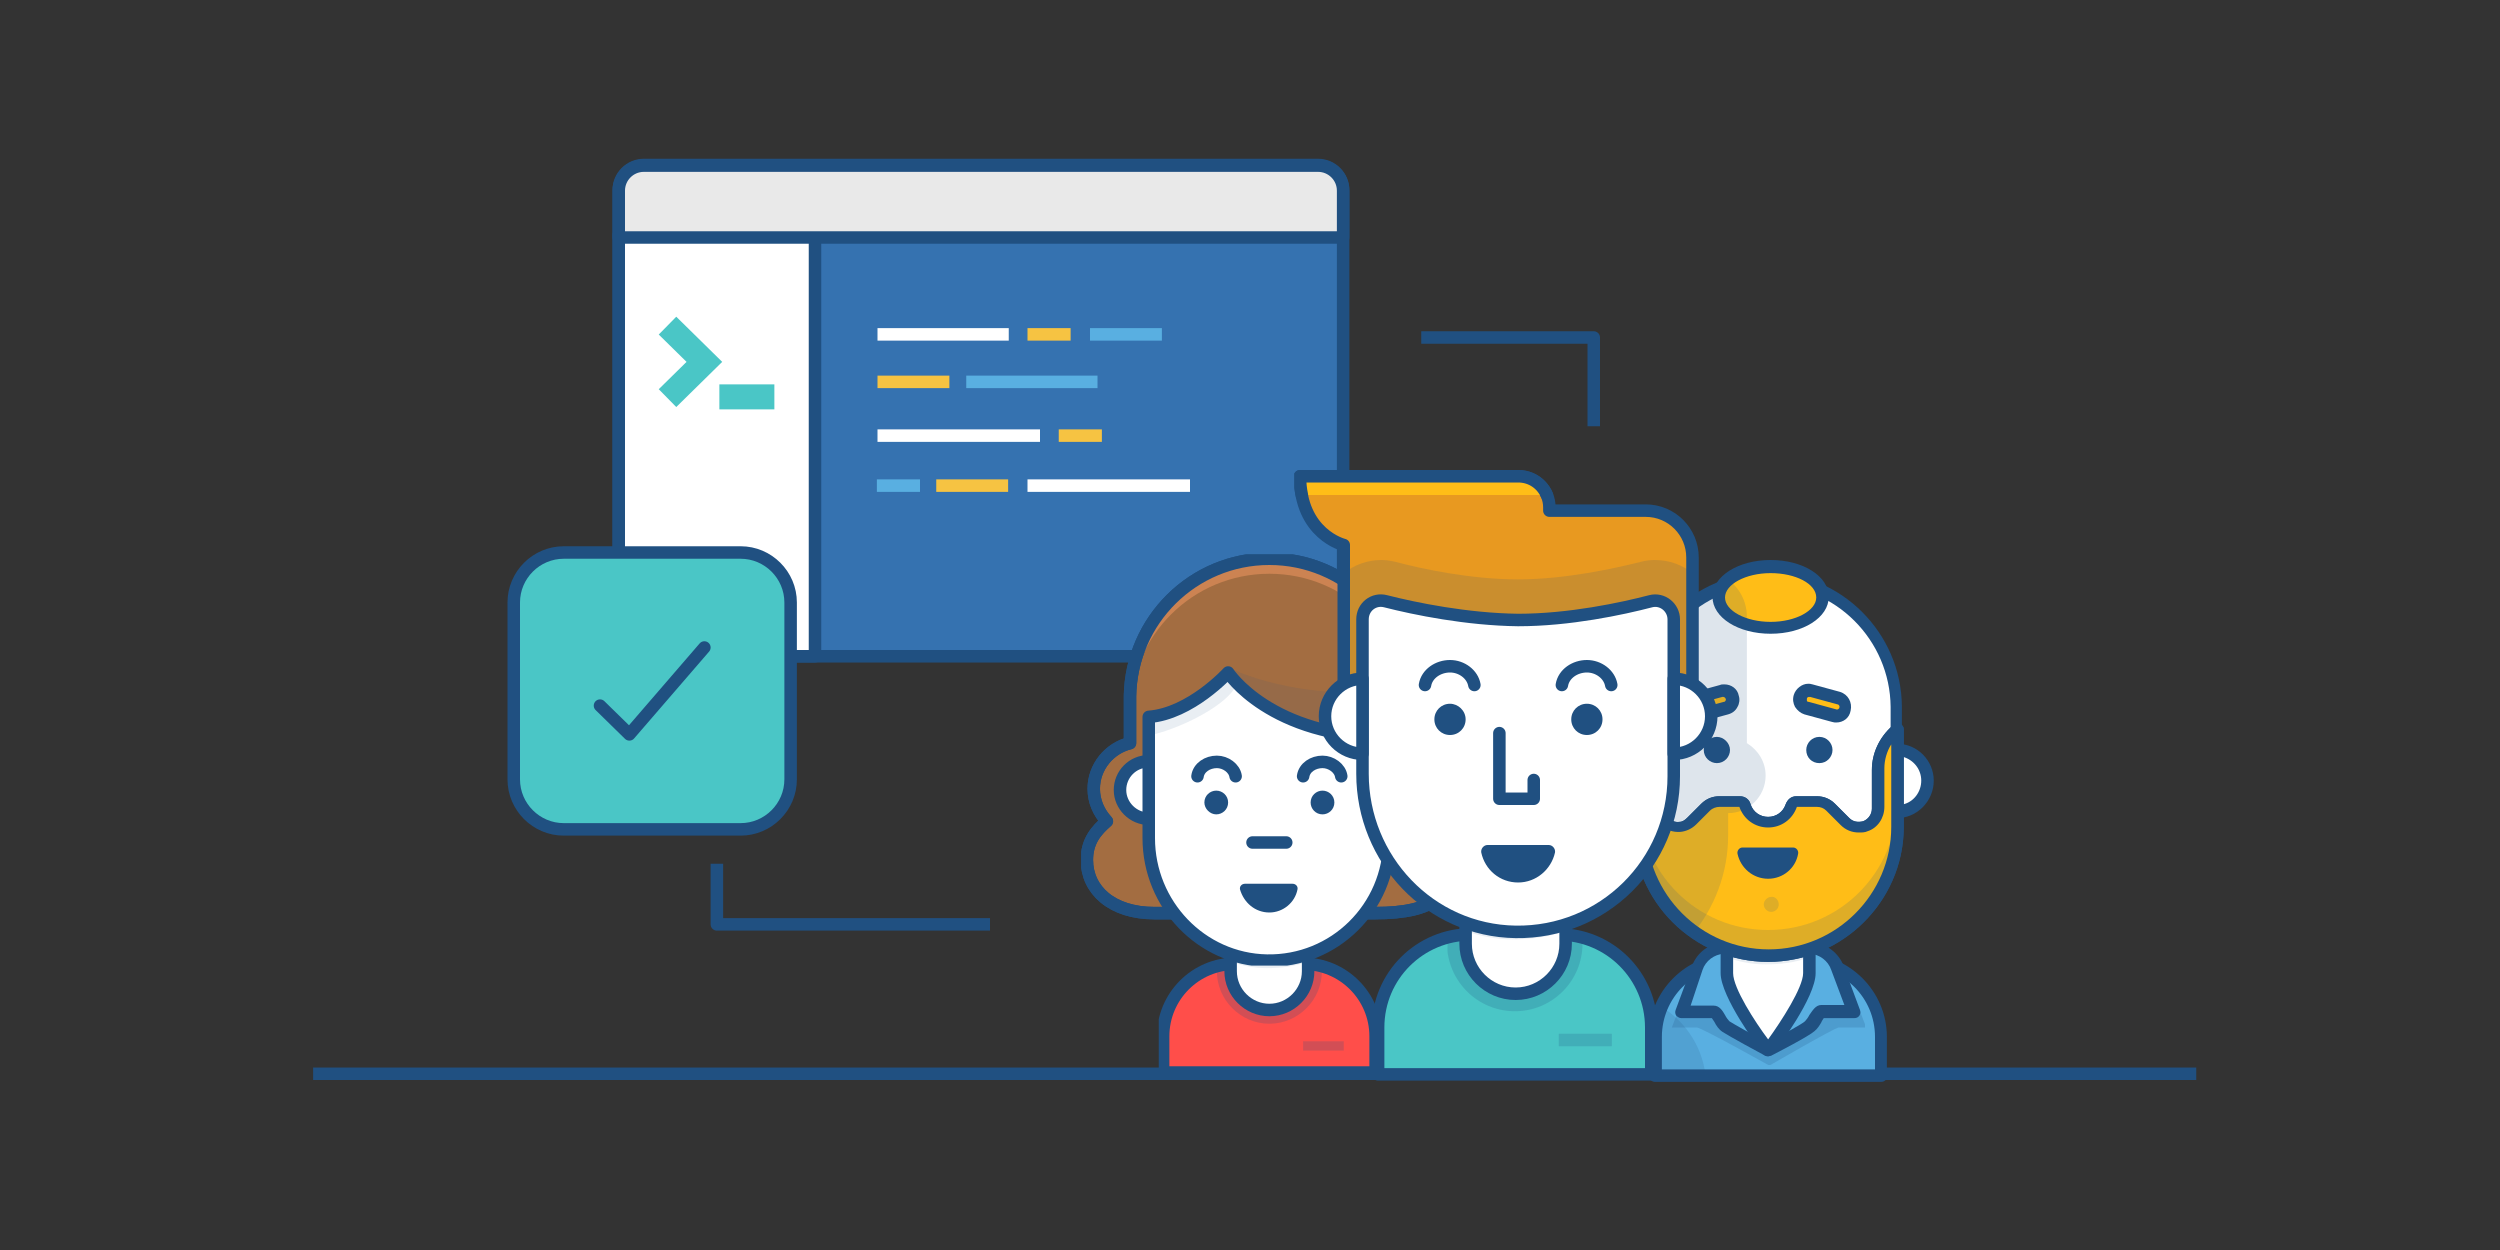<?xml version="1.0" encoding="utf-8"?>
<!-- Generator: Adobe Illustrator 16.0.4, SVG Export Plug-In . SVG Version: 6.00 Build 0)  -->
<!DOCTYPE svg PUBLIC "-//W3C//DTD SVG 1.1//EN" "http://www.w3.org/Graphics/SVG/1.1/DTD/svg11.dtd">
<svg version="1.1" id="Layer_1" xmlns="http://www.w3.org/2000/svg" xmlns:xlink="http://www.w3.org/1999/xlink" x="0px" y="0px"
	 width="400px" height="200px" viewBox="0 0 400 200" enable-background="new 0 0 400 200" xml:space="preserve">
<rect x="0" y="0" width="400" height="200" fill="#333333" stroke="none"/>
<g>
	<defs>
		<rect id="SVGID_1_" x="6" width="400" height="200"/>
	</defs>
	<clipPath id="SVGID_2_">
		<use xlink:href="#SVGID_1_"  overflow="visible"/>
	</clipPath>
	<g clip-path="url(#SVGID_2_)">
		<defs>
			<rect id="SVGID_3_" x="6" width="400" height="200"/>
		</defs>
		<clipPath id="SVGID_4_">
			<use xlink:href="#SVGID_3_"  overflow="visible"/>
		</clipPath>
		<path clip-path="url(#SVGID_4_)" fill="#3572B0" d="M210.8,105H103c-2.2,0-4-1.8-4-4V30.4c0-2.2,1.8-4,4-4h107.9c2.2,0,4,1.8,4,4
			V101C214.8,103.2,213,105,210.8,105"/>
		
			<path clip-path="url(#SVGID_4_)" fill="none" stroke="#205081" stroke-width="2" stroke-linecap="round" stroke-linejoin="round" stroke-miterlimit="10" d="
			M210.8,105H103c-2.2,0-4-1.8-4-4V30.4c0-2.2,1.8-4,4-4h107.9c2.2,0,4,1.8,4,4V101C214.8,103.2,213,105,210.8,105z"/>
		<path clip-path="url(#SVGID_4_)" fill="#FFFFFF" d="M130.4,37.6V105h-25.7c-3.2,0-5.7-2-5.7-4.5V37.6H130.4z"/>
		
			<path clip-path="url(#SVGID_4_)" fill="none" stroke="#205081" stroke-width="2" stroke-linejoin="round" stroke-miterlimit="10" d="
			M130.4,37.6V105h-25.7c-3.2,0-5.7-2-5.7-4.5V37.6H130.4z"/>
		
			<polyline clip-path="url(#SVGID_4_)" fill="none" stroke="#205081" stroke-width="2" stroke-linejoin="round" stroke-miterlimit="10" points="
			114.7,138.2 114.7,147.9 158.4,147.9 		"/>
		
			<polyline clip-path="url(#SVGID_4_)" fill="none" stroke="#205081" stroke-width="2" stroke-linejoin="round" stroke-miterlimit="10" points="
			227.4,54 255,54 255,68.2 		"/>
		
			<line clip-path="url(#SVGID_4_)" fill="none" stroke="#205081" stroke-width="2" stroke-linejoin="round" stroke-miterlimit="10" x1="50.1" y1="171.8" x2="351.4" y2="171.8"/>
		<path clip-path="url(#SVGID_4_)" fill="#E9E9E9" d="M214.8,38H99v-7.5c0-2.2,1.8-4,4-4h107.9c2.2,0,4,1.8,4,4V38z"/>
		
			<path clip-path="url(#SVGID_4_)" fill="none" stroke="#205081" stroke-width="2" stroke-linejoin="round" stroke-miterlimit="10" d="
			M214.8,38H99v-7.5c0-2.2,1.8-4,4-4h107.9c2.2,0,4,1.8,4,4V38z"/>
		
			<line clip-path="url(#SVGID_4_)" fill="none" stroke="#FFFFFF" stroke-width="2" stroke-miterlimit="10" x1="140.4" y1="53.5" x2="161.4" y2="53.5"/>
		
			<line clip-path="url(#SVGID_4_)" fill="none" stroke="#FFFFFF" stroke-width="2" stroke-miterlimit="10" x1="140.4" y1="69.7" x2="166.4" y2="69.7"/>
		
			<line clip-path="url(#SVGID_4_)" fill="none" stroke="#FFFFFF" stroke-width="2" stroke-miterlimit="10" x1="164.4" y1="77.7" x2="190.4" y2="77.7"/>
		
			<line clip-path="url(#SVGID_4_)" fill="none" stroke="#59AFE1" stroke-width="2" stroke-miterlimit="10" x1="154.6" y1="61.1" x2="175.6" y2="61.1"/>
		
			<line clip-path="url(#SVGID_4_)" fill="none" stroke="#59AFE1" stroke-width="2" stroke-miterlimit="10" x1="174.4" y1="53.5" x2="185.9" y2="53.5"/>
		
			<line clip-path="url(#SVGID_4_)" fill="none" stroke="#F6C342" stroke-width="2" stroke-miterlimit="10" x1="140.4" y1="61.1" x2="151.9" y2="61.1"/>
		
			<line clip-path="url(#SVGID_4_)" fill="none" stroke="#F6C342" stroke-width="2" stroke-miterlimit="10" x1="149.8" y1="77.7" x2="161.3" y2="77.7"/>
		
			<line clip-path="url(#SVGID_4_)" fill="none" stroke="#F6C342" stroke-width="2" stroke-miterlimit="10" x1="164.4" y1="53.5" x2="171.3" y2="53.5"/>
		
			<line clip-path="url(#SVGID_4_)" fill="none" stroke="#F6C342" stroke-width="2" stroke-miterlimit="10" x1="169.4" y1="69.7" x2="176.3" y2="69.7"/>
		
			<line clip-path="url(#SVGID_4_)" fill="none" stroke="#59AFE1" stroke-width="2" stroke-miterlimit="10" x1="140.3" y1="77.7" x2="147.2" y2="77.7"/>
		<polyline clip-path="url(#SVGID_4_)" fill="none" stroke="#4AC6C6" stroke-width="4" stroke-miterlimit="10" points="106.8,52.1 
			112.7,57.9 106.8,63.7 		"/>
		
			<line clip-path="url(#SVGID_4_)" fill="none" stroke="#4AC6C6" stroke-width="4" stroke-miterlimit="10" x1="115.1" y1="63.5" x2="123.9" y2="63.5"/>
		<path clip-path="url(#SVGID_4_)" fill="#59AFE1" d="M301,172.1h-36.2v-6.2c0-6.8,5.5-12.3,12.3-12.3h11.5
			c6.8,0,12.3,5.5,12.3,12.3V172.1z"/>
		<path clip-path="url(#SVGID_4_)" fill="#205081" d="M301,173.1h-36.2c-0.5,0-1-0.4-1-1v-6.2c0-7.3,6-13.3,13.3-13.3h11.5
			c7.3,0,13.3,6,13.3,13.3v6.2C302,172.6,301.6,173.1,301,173.1 M265.8,171.1H300v-5.2c0-6.3-5.1-11.3-11.3-11.3h-11.5
			c-6.3,0-11.3,5.1-11.3,11.3V171.1z"/>
		<g opacity="0.2" clip-path="url(#SVGID_4_)">
			<g>
				<defs>
					<rect id="SVGID_5_" x="267.4" y="153.7" width="31" height="16.7"/>
				</defs>
				<clipPath id="SVGID_6_">
					<use xlink:href="#SVGID_5_"  overflow="visible"/>
				</clipPath>
				<path clip-path="url(#SVGID_6_)" fill="#205081" d="M295.9,157.4c-0.7-1.8-2.4-3.1-4.3-3.2l-8.6-0.5l-8.6,0.5
					c-1.9,0.1-3.6,1.4-4.3,3.2l-2.6,7h4c0.7,0,11.6,6.1,11.6,6.1s10.5-6.1,11.1-6.1h4.4L295.9,157.4z"/>
			</g>
		</g>
		<path clip-path="url(#SVGID_4_)" fill="#59AFE1" d="M294.2,154.9c-0.7-1.8-2.4-3.1-4.3-3.2l-6.9-0.5l-6.9,0.5
			c-1.9,0.1-3.6,1.4-4.3,3.2l-2.6,7h5.1c0.7,0,1.1,1.7,2,2.4c0.9,0.6,6.7,3.7,6.7,3.7s5.9-3,6.7-3.7c0.8-0.7,1.3-2.4,2-2.4h5.1
			L294.2,154.9z"/>
		<path clip-path="url(#SVGID_4_)" fill="#205081" d="M282.9,169c-0.2,0-0.3,0-0.5-0.1c-0.6-0.3-5.9-3.2-6.8-3.8
			c-0.6-0.4-1-1-1.3-1.6c-0.1-0.2-0.3-0.4-0.4-0.6h-4.9c-0.3,0-0.6-0.2-0.8-0.4c-0.2-0.3-0.2-0.6-0.1-0.9l2.6-7
			c0.8-2.2,2.8-3.7,5.2-3.9l6.9-0.5c0,0,0.1,0,0.1,0l6.9,0.5c2.3,0.2,4.4,1.7,5.2,3.9l2.6,7c0.1,0.3,0.1,0.6-0.1,0.9
			c-0.2,0.3-0.5,0.4-0.8,0.4h-4.9c-0.1,0.2-0.3,0.4-0.4,0.7c-0.3,0.5-0.6,1-1.1,1.4c-0.9,0.8-5.9,3.4-6.9,3.9
			C283.2,168.9,283.1,169,282.9,169 M270.5,160.9h3.7c0.9,0,1.4,0.8,1.8,1.5c0.2,0.4,0.5,0.8,0.7,1c0.6,0.4,3.8,2.2,6.1,3.4
			c2.7-1.4,5.6-3,6-3.4c0.2-0.2,0.5-0.6,0.7-1c0.5-0.7,1-1.6,1.9-1.6h3.7l-2.1-5.6c-0.5-1.5-1.9-2.5-3.4-2.6l-6.9-0.5l-6.9,0.5
			c-1.5,0.1-2.9,1.1-3.4,2.6L270.5,160.9z"/>
		<path clip-path="url(#SVGID_4_)" fill="#FFFFFF" d="M276.3,145.8v9.9c0,3.6,6.6,12.3,6.6,12.3s6.6-8.7,6.6-12.3v-9.9H276.3z"/>
		<path clip-path="url(#SVGID_4_)" fill="#205081" d="M282.9,169L282.9,169c-0.3,0-0.6-0.1-0.8-0.4c-0.7-0.9-6.8-9.1-6.8-12.9v-9.9
			c0-0.5,0.4-1,1-1h13.2c0.5,0,1,0.4,1,1v9.9c0,3.9-6.1,12-6.8,12.9C283.5,168.8,283.2,169,282.9,169 M277.3,146.8v8.9
			c0,2.4,3.5,7.8,5.6,10.6c2.1-2.9,5.6-8.3,5.6-10.6v-8.9H277.3z"/>
		<g opacity="0.1" clip-path="url(#SVGID_4_)">
			<g>
				<defs>
					<rect id="SVGID_7_" x="276.3" y="145.8" width="13.2" height="8.5"/>
				</defs>
				<clipPath id="SVGID_8_">
					<use xlink:href="#SVGID_7_"  overflow="visible"/>
				</clipPath>
				<g clip-path="url(#SVGID_8_)">
					<defs>
						<rect id="SVGID_9_" x="276.3" y="145.8" width="13.2" height="8.5"/>
					</defs>
					<clipPath id="SVGID_10_">
						<use xlink:href="#SVGID_9_"  overflow="visible"/>
					</clipPath>
					<path clip-path="url(#SVGID_10_)" fill="#205081" d="M276.3,153.2c2,0.7,4,1.1,6.2,1.1c2.4,0,4.8-0.3,6.9-1.1v-7.5h-13.2V153.2
						z"/>
				</g>
			</g>
		</g>
		<path clip-path="url(#SVGID_4_)" fill="#FFFFFF" d="M303.5,113.1c-0.1-11.3-9.2-20.4-20.6-20.4s-20.5,9.1-20.6,20.4h0v16
			c0,11.3,8.9,20.7,20.2,20.9c11.5,0.2,20.9-9.1,20.9-20.6L303.5,113.1L303.5,113.1z"/>
		<path clip-path="url(#SVGID_4_)" fill="#205081" d="M282.9,151L282.9,151c-0.1,0-0.2,0-0.4,0c-11.7-0.2-21.2-10-21.2-21.9v-16
			c0,0,0-0.1,0-0.1c0.1-11.8,9.8-21.4,21.5-21.4s21.4,9.6,21.5,21.4c0,0,0,0.1,0,0.1v16.3c0,5.8-2.2,11.2-6.3,15.2
			C294.1,148.8,288.7,151,282.9,151 M263.4,113.2v15.9c0,10.8,8.6,19.7,19.2,19.9c5.4,0.1,10.4-2,14.2-5.7c3.7-3.7,5.7-8.6,5.7-13.8
			v-16.3c0,0,0,0,0-0.1c-0.1-10.7-8.8-19.5-19.6-19.5C272.2,93.7,263.4,102.4,263.4,113.2C263.4,113.2,263.4,113.2,263.4,113.2"/>
		<path clip-path="url(#SVGID_4_)" fill="#FFE1A4" d="M262.4,120c-2.7,0-4.9,2.2-4.9,4.9s2.2,4.9,4.9,4.9V120z"/>
		<path clip-path="url(#SVGID_4_)" fill="#205081" d="M262.4,130.9c-3.3,0-5.9-2.7-5.9-5.9c0-3.3,2.7-5.9,5.9-5.9c0.5,0,1,0.4,1,1
			v9.9C263.4,130.4,262.9,130.9,262.4,130.9 M261.4,121.1c-1.7,0.4-2.9,2-2.9,3.8s1.3,3.4,2.9,3.8V121.1z"/>
		<path clip-path="url(#SVGID_4_)" fill="#FFFFFF" d="M303.5,120c2.7,0,4.9,2.2,4.9,4.9s-2.2,4.9-4.9,4.9V120z"/>
		<path clip-path="url(#SVGID_4_)" fill="#205081" d="M303.5,130.9c-0.5,0-1-0.4-1-1V120c0-0.6,0.4-1,1-1c3.3,0,5.9,2.7,5.9,5.9
			C309.4,128.2,306.7,130.9,303.5,130.9 M304.5,121.1v7.6c1.7-0.4,2.9-2,2.9-3.8S306.2,121.6,304.5,121.1"/>
		<path clip-path="url(#SVGID_4_)" fill="#205081" d="M276.8,120c0,1.1-0.9,2.1-2.1,2.1c-1.1,0-2.1-0.9-2.1-2.1
			c0-1.1,0.9-2.1,2.1-2.1C275.8,117.9,276.8,118.9,276.8,120"/>
		<path clip-path="url(#SVGID_4_)" fill="#205081" d="M293.2,120c0,1.1-0.9,2.1-2.1,2.1s-2.1-0.9-2.1-2.1c0-1.1,0.9-2.1,2.1-2.1
			S293.2,118.9,293.2,120"/>
		<path clip-path="url(#SVGID_4_)" fill="#FFBD17" d="M303.2,116.7c-1.8,1.6-2.8,3.8-2.8,6.2v6.2c0,1.3-0.8,2.5-2,3
			c-1.1,0.4-2.4,0.1-3.2-0.7l-2.3-2.3c-0.6-0.6-1.3-0.9-2.2-0.9h-3.3c-0.4,0-0.7,0.2-0.8,0.6c-0.5,1.6-2,2.7-3.7,2.7
			c-1.7,0-3.2-1.1-3.7-2.7c-0.1-0.3-0.4-0.6-0.8-0.6h-3.3c-0.8,0-1.6,0.3-2.2,0.9l-2.2,2.2c-0.5,0.5-1.2,0.9-1.9,1
			c-1.8,0.2-3.4-1.2-3.4-3v-6.3c0-2.4-1-4.7-2.8-6.2l-0.2-0.2v15.8c0,11.4,9.2,20.6,20.6,20.6c11.4,0,20.6-9.2,20.6-20.6v-15.8
			L303.2,116.7z"/>
		<path clip-path="url(#SVGID_4_)" fill="#205081" d="M282.9,153.9c-11.9,0-21.6-9.7-21.6-21.5v-15.8c0-0.4,0.2-0.7,0.6-0.9
			c0.4-0.2,0.8-0.1,1.1,0.2l0.2,0.2c2,1.8,3.2,4.3,3.2,7v6.3c0,0.5,0.2,1.1,0.6,1.5c0.4,0.4,1,0.7,1.7,0.6c0.5,0,0.9-0.3,1.3-0.7
			l2.2-2.2c0.8-0.8,1.8-1.2,2.9-1.2h3.3c0.8,0,1.5,0.5,1.7,1.3c0.4,1.2,1.5,2,2.8,2c1.3,0,2.4-0.8,2.8-2c0.3-0.8,0.9-1.3,1.7-1.3
			h3.3c1.1,0,2.1,0.4,2.9,1.2l2.3,2.3c0.6,0.6,1.4,0.7,2.2,0.5c0.8-0.3,1.4-1.1,1.4-2v-6.2c0-2.7,1.2-5.2,3.2-7l0.2-0.2
			c0.3-0.3,0.7-0.3,1.1-0.2c0.4,0.2,0.6,0.5,0.6,0.9v15.8C304.5,144.2,294.8,153.9,282.9,153.9 M263.4,119.1v13.2
			c0,10.8,8.8,19.6,19.6,19.6c10.8,0,19.6-8.8,19.6-19.6v-13.2c-0.7,1.1-1.1,2.5-1.1,3.8v6.2c0,1.8-1.1,3.4-2.7,3.9
			c-0.4,0.2-0.9,0.2-1.4,0.2c-1.1,0-2.1-0.4-2.9-1.2l-2.3-2.3c-0.4-0.4-0.9-0.6-1.5-0.6h-3.2c-0.7,2-2.5,3.3-4.6,3.3
			c-2.1,0-3.9-1.3-4.6-3.3h-3.2c-0.5,0-1.1,0.2-1.5,0.6l-2.2,2.2c-0.7,0.7-1.6,1.1-2.5,1.2c-1.2,0.1-2.4-0.3-3.3-1.2
			c-0.8-0.8-1.2-1.8-1.2-2.9v-6.3C264.5,121.6,264.1,120.3,263.4,119.1"/>
		<path clip-path="url(#SVGID_4_)" fill="#FFBD17" d="M303.2,116.7c-1.8,1.6-2.8,3.8-2.8,6.2v6.2c0,1.3-0.8,2.5-2,3
			c-1.1,0.4-2.4,0.1-3.2-0.7l-2.3-2.3c-0.6-0.6-1.3-0.9-2.2-0.9h-3.3c-0.4,0-0.7,0.2-0.8,0.6c-0.5,1.6-2,2.7-3.7,2.7
			c-1.7,0-3.2-1.1-3.7-2.7c-0.1-0.3-0.4-0.6-0.8-0.6h-3.3c-0.8,0-1.6,0.3-2.2,0.9l-2.2,2.2c-0.5,0.5-1.2,0.9-1.9,1
			c-1.8,0.2-3.4-1.2-3.4-3v-6.3c0-2.4-1-4.7-2.8-6.2l-0.2-0.2v15.8c0,11.4,9.2,20.6,20.6,20.6c11.4,0,20.6-9.2,20.6-20.6v-15.8
			L303.2,116.7z"/>
		<path clip-path="url(#SVGID_4_)" fill="#205081" d="M282.9,153.9c-11.9,0-21.6-9.7-21.6-21.5v-15.8c0-0.4,0.2-0.7,0.6-0.9
			c0.4-0.2,0.8-0.1,1.1,0.2l0.2,0.2c2,1.8,3.2,4.3,3.2,7v6.3c0,0.5,0.2,1.1,0.6,1.5c0.4,0.4,1,0.7,1.7,0.6c0.5,0,0.9-0.3,1.3-0.7
			l2.2-2.2c0.8-0.8,1.8-1.2,2.9-1.2h3.3c0.8,0,1.5,0.5,1.7,1.3c0.4,1.2,1.5,2,2.8,2c1.3,0,2.4-0.8,2.8-2c0.3-0.8,0.9-1.3,1.7-1.3
			h3.3c1.1,0,2.1,0.4,2.9,1.2l2.3,2.3c0.6,0.6,1.4,0.7,2.2,0.5c0.8-0.3,1.4-1.1,1.4-2v-6.2c0-2.7,1.2-5.2,3.2-7l0.2-0.2
			c0.3-0.3,0.7-0.3,1.1-0.2c0.4,0.2,0.6,0.5,0.6,0.9v15.8C304.5,144.2,294.8,153.9,282.9,153.9 M263.4,119.1v13.2
			c0,10.8,8.8,19.6,19.6,19.6c10.8,0,19.6-8.8,19.6-19.6v-13.2c-0.7,1.1-1.1,2.5-1.1,3.8v6.2c0,1.8-1.1,3.4-2.7,3.9
			c-0.4,0.2-0.9,0.2-1.4,0.2c-1.1,0-2.1-0.4-2.9-1.2l-2.3-2.3c-0.4-0.4-0.9-0.6-1.5-0.6h-3.2c-0.7,2-2.5,3.3-4.6,3.3
			c-2.1,0-3.9-1.3-4.6-3.3h-3.2c-0.5,0-1.1,0.2-1.5,0.6l-2.2,2.2c-0.7,0.7-1.6,1.1-2.5,1.2c-1.2,0.1-2.4-0.3-3.3-1.2
			c-0.8-0.8-1.2-1.8-1.2-2.9v-6.3C264.5,121.6,264.1,120.3,263.4,119.1"/>
		<g opacity="0.15" clip-path="url(#SVGID_4_)">
			<g>
				<defs>
					<rect id="SVGID_11_" x="262.4" y="128.2" width="41.1" height="24.7"/>
				</defs>
				<clipPath id="SVGID_12_">
					<use xlink:href="#SVGID_11_"  overflow="visible"/>
				</clipPath>
				<path clip-path="url(#SVGID_12_)" fill="#205081" d="M282.9,148.8L282.9,148.8c-11.4,0-20.6-9.2-20.6-20.6v4.1
					c0,11.4,9.2,20.6,20.6,20.6s20.6-9.2,20.6-20.6v-4.1C303.5,139.6,294.3,148.8,282.9,148.8"/>
			</g>
		</g>
		<path clip-path="url(#SVGID_4_)" fill="#205081" d="M282.9,140.6c2.4,0,4.4-1.7,4.8-4c0.1-0.5-0.3-1-0.8-1h-8.1
			c-0.5,0-0.9,0.5-0.8,1C278.5,138.9,280.5,140.6,282.9,140.6"/>
		<g opacity="0.15" clip-path="url(#SVGID_4_)">
			<g>
				<defs>
					<rect id="SVGID_13_" x="282.1" y="143.4" width="2.5" height="2.5"/>
				</defs>
				<clipPath id="SVGID_14_">
					<use xlink:href="#SVGID_13_"  overflow="visible"/>
				</clipPath>
				<g clip-path="url(#SVGID_14_)">
					<defs>
						<rect id="SVGID_15_" x="282.1" y="143.4" width="2.5" height="2.5"/>
					</defs>
					<clipPath id="SVGID_16_">
						<use xlink:href="#SVGID_15_"  overflow="visible"/>
					</clipPath>
					<path clip-path="url(#SVGID_16_)" fill="#205081" d="M284.6,144.7c0,0.7-0.6,1.2-1.2,1.2c-0.7,0-1.2-0.6-1.2-1.2
						s0.6-1.2,1.2-1.2C284,143.4,284.6,144,284.6,144.7"/>
				</g>
			</g>
		</g>
		<path clip-path="url(#SVGID_4_)" fill="#FFBD17" d="M276.1,113.4l-4.4,1.2c-0.8,0.2-1.6-0.2-1.8-1s0.2-1.6,1-1.8l4.4-1.2
			c0.8-0.2,1.6,0.2,1.8,1S276.9,113.2,276.1,113.4"/>
		<path clip-path="url(#SVGID_4_)" fill="#205081" d="M271.4,115.6c-1.1,0-2.1-0.7-2.3-1.8c-0.4-1.3,0.4-2.6,1.7-3l4.4-1.2
			c0.2-0.1,0.4-0.1,0.7-0.1c1.1,0,2.1,0.7,2.3,1.8c0.2,0.6,0.1,1.3-0.2,1.8c-0.3,0.6-0.8,1-1.5,1.2l-4.4,1.2
			C271.8,115.6,271.6,115.6,271.4,115.6 M275.7,111.5c0,0-0.1,0-0.1,0l-4.4,1.2c-0.2,0.1-0.4,0.3-0.3,0.5c0.1,0.2,0.3,0.4,0.5,0.3
			l4.4-1.2c0.2,0,0.2-0.1,0.3-0.2c0-0.1,0.1-0.2,0-0.3C276.1,111.7,275.9,111.5,275.7,111.5"/>
		<path clip-path="url(#SVGID_4_)" fill="#FFBD17" d="M289.1,113.4l4.4,1.2c0.8,0.2,1.6-0.2,1.8-1c0.2-0.8-0.2-1.6-1-1.8l-4.4-1.2
			c-0.8-0.2-1.6,0.2-1.8,1C287.9,112.4,288.3,113.2,289.1,113.4"/>
		<path clip-path="url(#SVGID_4_)" fill="#205081" d="M293.8,115.6L293.8,115.6c-0.2,0-0.4,0-0.7-0.1l-4.4-1.2
			c-0.6-0.2-1.1-0.6-1.5-1.2c-0.3-0.6-0.4-1.2-0.2-1.9c0.3-1,1.3-1.8,2.3-1.8c0.2,0,0.4,0,0.7,0.1l4.4,1.2c1.3,0.4,2,1.7,1.7,3
			C295.9,114.9,294.9,115.6,293.8,115.6 M289.5,111.5c-0.2,0-0.4,0.1-0.4,0.3c0,0.2,0,0.3,0,0.3c0,0.1,0.1,0.2,0.3,0.2l4.4,1.2
			c0.2,0.1,0.5-0.1,0.5-0.3c0.1-0.2-0.1-0.5-0.3-0.5l-4.4-1.2C289.5,111.6,289.5,111.5,289.5,111.5"/>
		<path clip-path="url(#SVGID_4_)" fill="#FFBD17" d="M291.6,95.5c0,2.7-3.7,4.9-8.3,4.9s-8.3-2.2-8.3-4.9s3.7-4.9,8.3-4.9
			S291.6,92.9,291.6,95.5"/>
		<path clip-path="url(#SVGID_4_)" fill="#205081" d="M283.3,101.4c-5.2,0-9.3-2.6-9.3-5.9c0-3.3,4.1-5.9,9.3-5.9s9.3,2.6,9.3,5.9
			C292.6,98.8,288.5,101.4,283.3,101.4 M283.3,91.7c-4,0-7.3,1.8-7.3,3.9c0,2.1,3.3,3.9,7.3,3.9c4,0,7.3-1.8,7.3-3.9
			C290.6,93.4,287.3,91.7,283.3,91.7"/>
		<g opacity="0.15" clip-path="url(#SVGID_4_)">
			<g>
				<defs>
					<rect id="SVGID_17_" x="261.3" y="92.4" width="21.2" height="79.7"/>
				</defs>
				<clipPath id="SVGID_18_">
					<use xlink:href="#SVGID_17_"  overflow="visible"/>
				</clipPath>
				<path clip-path="url(#SVGID_18_)" fill="#205081" d="M261.3,113.1L261.3,113.1l0,15.1c0,0,0,0,0,0v4.1c0,7.3,3.8,13.6,9.4,17.3
					c3.6-4.3,5.8-9.9,5.8-15.9v-8.6v5c3.3,0,6-2.7,6-6c0-2.2-1.2-4.1-3-5.2v-17.7v-2.1v-0.4c0-2.7-1.4-5-3.5-6.3
					c-0.8,0.5-1.3,1.1-1.7,1.8C266.8,97.1,261.4,104.5,261.3,113.1"/>
				<path clip-path="url(#SVGID_18_)" fill="#205081" d="M265,160.6c-0.8,1.6-1.2,3.4-1.2,5.3v6.2h9.1
					C272.3,167.1,269.3,162.9,265,160.6"/>
			</g>
		</g>
	</g>
	<g clip-path="url(#SVGID_2_)">
		<defs>
			<rect id="SVGID_19_" x="185.4" y="146.1" width="35.5" height="26.2"/>
		</defs>
		<clipPath id="SVGID_20_">
			<use xlink:href="#SVGID_19_"  overflow="visible"/>
		</clipPath>
		<path clip-path="url(#SVGID_20_)" fill="#FF4E4A" d="M220,171.6h-33.9v-5.8c0-6.4,5.2-11.6,11.6-11.6h10.8
			c6.4,0,11.6,5.2,11.6,11.6V171.6z"/>
		
			<path clip-path="url(#SVGID_20_)" fill="none" stroke="#205081" stroke-width="2" stroke-linejoin="round" stroke-miterlimit="10" d="
			M220,171.6h-33.9v-5.8c0-6.4,5.2-11.6,11.6-11.6h10.8c6.4,0,11.6,5.2,11.6,11.6V171.6z"/>
		<g opacity="0.2" clip-path="url(#SVGID_20_)">
			<g>
				<defs>
					<rect id="SVGID_21_" x="194.7" y="154.2" width="16.8" height="9.6"/>
				</defs>
				<clipPath id="SVGID_22_">
					<use xlink:href="#SVGID_21_"  overflow="visible"/>
				</clipPath>
				<g clip-path="url(#SVGID_22_)">
					<defs>
						<rect id="SVGID_23_" x="194.7" y="154.2" width="16.8" height="9.6"/>
					</defs>
					<clipPath id="SVGID_24_">
						<use xlink:href="#SVGID_23_"  overflow="visible"/>
					</clipPath>
					<path clip-path="url(#SVGID_24_)" fill="#205081" d="M203.1,163.8c4.6,0,8.4-3.8,8.4-8.4v-0.8c-1-0.3-2-0.4-3-0.4h-10.8
						c-1,0-2,0.1-3,0.4v0.8C194.7,160,198.5,163.8,203.1,163.8"/>
				</g>
			</g>
		</g>
		<path clip-path="url(#SVGID_20_)" fill="#FFFFFF" d="M196.9,146.9v8.5c0,3.4,2.8,6.2,6.2,6.2c3.4,0,6.2-2.8,6.2-6.2v-8.5H196.9z"
			/>
		
			<path clip-path="url(#SVGID_20_)" fill="none" stroke="#205081" stroke-width="2" stroke-linejoin="round" stroke-miterlimit="10" d="
			M196.9,146.9v8.5c0,3.4,2.8,6.2,6.2,6.2c3.4,0,6.2-2.8,6.2-6.2v-8.5H196.9z"/>
		<g opacity="0.1" clip-path="url(#SVGID_20_)">
			<g>
				<defs>
					<rect id="SVGID_25_" x="196.9" y="146.9" width="12.3" height="8"/>
				</defs>
				<clipPath id="SVGID_26_">
					<use xlink:href="#SVGID_25_"  overflow="visible"/>
				</clipPath>
				<g clip-path="url(#SVGID_26_)">
					<defs>
						<rect id="SVGID_27_" x="196.9" y="146.9" width="12.3" height="8"/>
					</defs>
					<clipPath id="SVGID_28_">
						<use xlink:href="#SVGID_27_"  overflow="visible"/>
					</clipPath>
					<path clip-path="url(#SVGID_28_)" fill="#205081" d="M196.9,153.9c1.8,0.6,3.8,1,5.8,1c2.3,0,4.5-0.3,6.5-1v-7h-12.3V153.9z"/>
				</g>
			</g>
		</g>
		<g opacity="0.2" clip-path="url(#SVGID_20_)">
			<g>
				<defs>
					<rect id="SVGID_29_" x="208.5" y="166.3" width="6.6" height="2"/>
				</defs>
				<clipPath id="SVGID_30_">
					<use xlink:href="#SVGID_29_"  overflow="visible"/>
				</clipPath>
				<g clip-path="url(#SVGID_30_)">
					<defs>
						<rect id="SVGID_31_" x="208.5" y="166.6" width="6.6" height="1.5"/>
					</defs>
					<clipPath id="SVGID_32_">
						<use xlink:href="#SVGID_31_"  overflow="visible"/>
					</clipPath>
					<line clip-path="url(#SVGID_32_)" fill="#FFBD17" x1="208.5" y1="167.3" x2="215" y2="167.3"/>
					
						<line clip-path="url(#SVGID_32_)" fill="none" stroke="#205081" stroke-width="2" stroke-linejoin="round" stroke-miterlimit="10" x1="208.5" y1="167.3" x2="215" y2="167.3"/>
				</g>
			</g>
		</g>
	</g>
	<g clip-path="url(#SVGID_2_)">
		<defs>
			<rect id="SVGID_33_" x="173" y="88.7" width="60.1" height="65.8"/>
		</defs>
		<clipPath id="SVGID_34_">
			<use xlink:href="#SVGID_33_"  overflow="visible"/>
		</clipPath>
		<path clip-path="url(#SVGID_34_)" fill="#A36D41" d="M228.5,131.3c1.2-1.3,1.9-3.1,1.9-5c0-3.3-2.1-6-5-7.1l0-7.8
			c-0.2-12.2-10.1-22-22.3-22c-12.2,0-22.1,9.8-22.3,22h0v7.5c-3.3,0.8-5.8,3.8-5.8,7.3c0,2,0.8,3.8,2.1,5.2
			c-1.6,1.4-3.2,3.1-3.2,6.2c0,4.8,4,8.5,10.8,8.5H220c9.8,0,12.3-3.1,12.3-8.5C232.4,134.7,230.4,133,228.5,131.3"/>
		
			<path clip-path="url(#SVGID_34_)" fill="none" stroke="#205081" stroke-width="2" stroke-linejoin="round" stroke-miterlimit="10" d="
			M228.5,131.3c1.2-1.3,1.9-3.1,1.9-5c0-3.3-2.1-6-5-7.1l0-7.8c-0.2-12.2-10.1-22-22.3-22c-12.2,0-22.1,9.8-22.3,22h0v7.5
			c-3.3,0.8-5.8,3.8-5.8,7.3c0,2,0.8,3.8,2.1,5.2c-1.6,1.4-3.2,3.1-3.2,6.2c0,4.8,4,8.5,10.8,8.5H220c9.8,0,12.3-3.1,12.3-8.5
			C232.4,134.7,230.4,133,228.5,131.3z"/>
		<path clip-path="url(#SVGID_34_)" fill="#CC8352" d="M203.1,91.8c12.2,0,22.1,9.8,22.3,22v-2.3c-0.2-12.2-10.1-22-22.3-22
			c-12.2,0-22.1,9.8-22.3,22h0v2.3h0C181,101.6,190.9,91.8,203.1,91.8"/>
		
			<path clip-path="url(#SVGID_34_)" fill="none" stroke="#205081" stroke-width="2" stroke-linejoin="round" stroke-miterlimit="10" d="
			M228.5,131.3c1.2-1.3,1.9-3.1,1.9-5c0-3.3-2.1-6-5-7.1l0-7.8c-0.2-12.2-10.1-22-22.3-22c-12.2,0-22.1,9.8-22.3,22h0v7.5
			c-3.3,0.8-5.8,3.8-5.8,7.3c0,2,0.8,3.8,2.1,5.2c-1.6,1.4-3.2,3.1-3.2,6.2c0,4.8,4,8.5,10.8,8.5H220c9.8,0,12.3-3.1,12.3-8.5
			C232.4,134.7,230.4,133,228.5,131.3z"/>
		<g opacity="0.1" clip-path="url(#SVGID_34_)">
			<g>
				<defs>
					<rect id="SVGID_35_" x="196.5" y="106.8" width="28.9" height="15.8"/>
				</defs>
				<clipPath id="SVGID_36_">
					<use xlink:href="#SVGID_35_"  overflow="visible"/>
				</clipPath>
				<g clip-path="url(#SVGID_36_)">
					<defs>
						<rect id="SVGID_37_" x="196.5" y="106.8" width="28.9" height="15.8"/>
					</defs>
					<clipPath id="SVGID_38_">
						<use xlink:href="#SVGID_37_"  overflow="visible"/>
					</clipPath>
					<path clip-path="url(#SVGID_38_)" fill="#205081" d="M222.4,122.6h3.1l0-12.4c-17.8,2.5-28.9-3.4-28.9-3.4l1.2,2.2
						c2.6,2.8,10,9,24.7,9V122.6z"/>
				</g>
			</g>
		</g>
		<path clip-path="url(#SVGID_34_)" fill="#FFFFFF" d="M196.5,107.6c0,0-6,6.6-12.7,7.1v19.4c0,10.6,8.4,19.4,18.9,19.6
			c10.8,0.2,19.6-8.5,19.6-19.3V118C203.2,118,196.5,107.6,196.5,107.6"/>
		
			<path clip-path="url(#SVGID_34_)" fill="none" stroke="#205081" stroke-width="2" stroke-linejoin="round" stroke-miterlimit="10" d="
			M196.5,107.6c0,0-6,6.6-12.7,7.1v19.4c0,10.6,8.4,19.4,18.9,19.6c10.8,0.2,19.6-8.5,19.6-19.3V118
			C203.2,118,196.5,107.6,196.5,107.6z"/>
		<g opacity="0.1" clip-path="url(#SVGID_34_)">
			<g>
				<defs>
					<rect id="SVGID_39_" x="183.8" y="107.6" width="14.3" height="10"/>
				</defs>
				<clipPath id="SVGID_40_">
					<use xlink:href="#SVGID_39_"  overflow="visible"/>
				</clipPath>
				<g clip-path="url(#SVGID_40_)">
					<defs>
						<rect id="SVGID_41_" x="183.8" y="107.6" width="14.3" height="10"/>
					</defs>
					<clipPath id="SVGID_42_">
						<use xlink:href="#SVGID_41_"  overflow="visible"/>
					</clipPath>
					<path clip-path="url(#SVGID_42_)" fill="#205081" d="M183.8,117.6c1.9,0,12.5-3.9,14.3-8.5c-1.8-1.6-1.5-1.5-1.5-1.5
						s-6,6.6-12.7,7.1V117.6z"/>
				</g>
			</g>
		</g>
		<path clip-path="url(#SVGID_34_)" fill="#205081" d="M196.5,128.4c0,1.1-0.9,1.9-1.9,1.9s-1.9-0.9-1.9-1.9c0-1.1,0.9-1.9,1.9-1.9
			S196.5,127.3,196.5,128.4"/>
		<path clip-path="url(#SVGID_34_)" fill="#205081" d="M213.5,128.4c0,1.1-0.9,1.9-1.9,1.9c-1.1,0-1.9-0.9-1.9-1.9
			c0-1.1,0.9-1.9,1.9-1.9C212.6,126.5,213.5,127.3,213.5,128.4"/>
		
			<path clip-path="url(#SVGID_34_)" fill="none" stroke="#205081" stroke-width="2" stroke-linecap="round" stroke-linejoin="round" stroke-miterlimit="10" d="
			M191.6,124.2c0.2-1.4,1.6-2.3,3.1-2.3c1.4,0,2.8,1,3,2.3"/>
		
			<path clip-path="url(#SVGID_34_)" fill="none" stroke="#205081" stroke-width="2" stroke-linecap="round" stroke-linejoin="round" stroke-miterlimit="10" d="
			M208.5,124.2c0.2-1.4,1.6-2.3,3.1-2.3c1.4,0,2.8,1,3,2.3"/>
		<path clip-path="url(#SVGID_34_)" fill="#205081" d="M203.1,146c2.2,0,4.1-1.6,4.5-3.7c0.1-0.5-0.3-0.9-0.8-0.9h-7.6
			c-0.5,0-0.9,0.4-0.8,0.9C199,144.4,200.8,146,203.1,146"/>
		
			<line clip-path="url(#SVGID_34_)" fill="none" stroke="#205081" stroke-width="2" stroke-linecap="round" stroke-linejoin="round" stroke-miterlimit="10" x1="200.4" y1="134.8" x2="205.8" y2="134.8"/>
		<path clip-path="url(#SVGID_34_)" fill="#FFFFFF" d="M183.8,121.8c-2.6,0-4.6,2.1-4.6,4.6s2.1,4.6,4.6,4.6V121.8z"/>
		
			<path clip-path="url(#SVGID_34_)" fill="none" stroke="#205081" stroke-width="2" stroke-linejoin="round" stroke-miterlimit="10" d="
			M183.8,121.8c-2.6,0-4.6,2.1-4.6,4.6s2.1,4.6,4.6,4.6V121.8z"/>
		<path clip-path="url(#SVGID_34_)" fill="#FFE1A4" d="M222.4,121.9c2.6,0,4.6,2.1,4.6,4.6c0,2.6-2.1,4.6-4.6,4.6V121.9z"/>
		
			<path clip-path="url(#SVGID_34_)" fill="none" stroke="#205081" stroke-width="2" stroke-linejoin="round" stroke-miterlimit="10" d="
			M222.4,121.9c2.6,0,4.6,2.1,4.6,4.6c0,2.6-2.1,4.6-4.6,4.6V121.9z"/>
	</g>
	<g clip-path="url(#SVGID_2_)">
		<defs>
			<rect id="SVGID_43_" x="219.5" y="139" width="45.8" height="33.9"/>
		</defs>
		<clipPath id="SVGID_44_">
			<use xlink:href="#SVGID_43_"  overflow="visible"/>
		</clipPath>
		<path clip-path="url(#SVGID_44_)" fill="#4AC6C6" d="M264.3,171.9h-43.8v-7.5c0-8.3,6.7-14.9,14.9-14.9h13.9
			c8.3,0,14.9,6.7,14.9,14.9V171.9z"/>
		
			<path clip-path="url(#SVGID_44_)" fill="none" stroke="#205081" stroke-width="2" stroke-linejoin="round" stroke-miterlimit="10" d="
			M264.3,171.9h-43.8v-7.5c0-8.3,6.7-14.9,14.9-14.9h13.9c8.3,0,14.9,6.7,14.9,14.9V171.9z"/>
		<g opacity="0.2" clip-path="url(#SVGID_44_)">
			<g>
				<defs>
					<rect id="SVGID_45_" x="231.6" y="149.5" width="21.7" height="12.4"/>
				</defs>
				<clipPath id="SVGID_46_">
					<use xlink:href="#SVGID_45_"  overflow="visible"/>
				</clipPath>
				<g clip-path="url(#SVGID_46_)">
					<defs>
						<rect id="SVGID_47_" x="231.6" y="149.5" width="21.7" height="12.4"/>
					</defs>
					<clipPath id="SVGID_48_">
						<use xlink:href="#SVGID_47_"  overflow="visible"/>
					</clipPath>
					<path clip-path="url(#SVGID_48_)" fill="#205081" d="M242.4,161.8c6,0,10.8-4.9,10.8-10.8v-1c-1.2-0.3-2.5-0.5-3.9-0.5h-13.9
						c-1.3,0-2.6,0.2-3.9,0.5v1C231.6,157,236.4,161.8,242.4,161.8"/>
				</g>
			</g>
		</g>
		<path clip-path="url(#SVGID_44_)" fill="#FFFFFF" d="M234.5,140v11c0,4.4,3.6,8,8,8c4.4,0,8-3.6,8-8v-11H234.5z"/>
		
			<path clip-path="url(#SVGID_44_)" fill="none" stroke="#205081" stroke-width="2" stroke-linejoin="round" stroke-miterlimit="10" d="
			M234.5,140v11c0,4.4,3.6,8,8,8c4.4,0,8-3.6,8-8v-11H234.5z"/>
		<g opacity="0.1" clip-path="url(#SVGID_44_)">
			<g>
				<defs>
					<rect id="SVGID_49_" x="234.5" y="140" width="15.9" height="10.3"/>
				</defs>
				<clipPath id="SVGID_50_">
					<use xlink:href="#SVGID_49_"  overflow="visible"/>
				</clipPath>
				<g clip-path="url(#SVGID_50_)">
					<defs>
						<rect id="SVGID_51_" x="234.5" y="140" width="15.9" height="10.3"/>
					</defs>
					<clipPath id="SVGID_52_">
						<use xlink:href="#SVGID_51_"  overflow="visible"/>
					</clipPath>
					<path clip-path="url(#SVGID_52_)" fill="#205081" d="M234.5,149c2.4,0.8,4.9,1.3,7.5,1.3c2.9,0,5.8-0.4,8.4-1.3v-9h-15.9V149z"
						/>
				</g>
			</g>
		</g>
		<g opacity="0.2" clip-path="url(#SVGID_44_)">
			<g>
				<defs>
					<rect id="SVGID_53_" x="249.4" y="165.4" width="8.5" height="2"/>
				</defs>
				<clipPath id="SVGID_54_">
					<use xlink:href="#SVGID_53_"  overflow="visible"/>
				</clipPath>
				<g clip-path="url(#SVGID_54_)">
					<defs>
						<rect id="SVGID_55_" x="249.4" y="165.4" width="8.5" height="2"/>
					</defs>
					<clipPath id="SVGID_56_">
						<use xlink:href="#SVGID_55_"  overflow="visible"/>
					</clipPath>
					<line clip-path="url(#SVGID_56_)" fill="#FFBD17" x1="249.4" y1="166.4" x2="257.9" y2="166.4"/>
					
						<line clip-path="url(#SVGID_56_)" fill="none" stroke="#205081" stroke-width="2" stroke-linejoin="round" stroke-miterlimit="10" x1="249.4" y1="166.4" x2="257.9" y2="166.4"/>
				</g>
			</g>
		</g>
	</g>
	<g clip-path="url(#SVGID_2_)">
		<defs>
			<rect id="SVGID_57_" x="207.1" y="75.2" width="67.7" height="74.9"/>
		</defs>
		<clipPath id="SVGID_58_">
			<use xlink:href="#SVGID_57_"  overflow="visible"/>
		</clipPath>
		<path clip-path="url(#SVGID_58_)" fill="#E89920" d="M247.9,81.7v-0.5c0-2.8-2.2-5-5-5h-34.9c0,9.3,7,11,7,11v28.4h55.8V89.2
			c0-4.1-3.3-7.5-7.5-7.5H247.9z"/>
		
			<path clip-path="url(#SVGID_58_)" fill="none" stroke="#205081" stroke-width="2" stroke-linejoin="round" stroke-miterlimit="10" d="
			M247.9,81.7v-0.5c0-2.8-2.2-5-5-5h-34.9c0,9.3,7,11,7,11v28.4h55.8V89.2c0-4.1-3.3-7.5-7.5-7.5H247.9z"/>
		<g opacity="0.15" clip-path="url(#SVGID_58_)">
			<g>
				<defs>
					<rect id="SVGID_59_" x="215" y="89.6" width="55.8" height="26"/>
				</defs>
				<clipPath id="SVGID_60_">
					<use xlink:href="#SVGID_59_"  overflow="visible"/>
				</clipPath>
				<g clip-path="url(#SVGID_60_)">
					<defs>
						<rect id="SVGID_61_" x="215" y="89.6" width="55.8" height="26"/>
					</defs>
					<clipPath id="SVGID_62_">
						<use xlink:href="#SVGID_61_"  overflow="visible"/>
					</clipPath>
					<path clip-path="url(#SVGID_62_)" fill="#205081" d="M270.8,91.7c-1.6-1.3-3.7-2.1-6-2.1c-0.8,0-1.6,0.1-2.3,0.3
						c-4,1-12,2.8-19.6,2.8c-7.6,0-15.5-1.7-19.6-2.8c-0.8-0.2-1.6-0.3-2.3-0.3c-2.3,0-4.3,0.8-6,2.1v23.8h55.8V91.7z"/>
				</g>
			</g>
		</g>
		<path clip-path="url(#SVGID_58_)" fill="#FFFFFF" d="M221.7,96.2c-1.9-0.5-3.7,0.9-3.7,2.9v24.7c0,13.7,10.8,25.1,24.5,25.3
			c14,0.2,25.3-11,25.3-24.9V99.1c0-1.9-1.8-3.4-3.7-2.9c-4.6,1.2-13,3-21.2,3C234.7,99.1,226.4,97.4,221.7,96.2"/>
		
			<path clip-path="url(#SVGID_58_)" fill="none" stroke="#205081" stroke-width="2" stroke-linejoin="round" stroke-miterlimit="10" d="
			M221.7,96.2c-1.9-0.5-3.7,0.9-3.7,2.9v24.7c0,13.7,10.8,25.1,24.5,25.3c14,0.2,25.3-11,25.3-24.9V99.1c0-1.9-1.8-3.4-3.7-2.9
			c-4.6,1.2-13,3-21.2,3C234.7,99.1,226.4,97.4,221.7,96.2z"/>
		<path clip-path="url(#SVGID_58_)" fill="#205081" d="M234.5,115.1c0,1.4-1.1,2.5-2.5,2.5c-1.4,0-2.5-1.1-2.5-2.5s1.1-2.5,2.5-2.5
			C233.3,112.6,234.5,113.7,234.5,115.1"/>
		<path clip-path="url(#SVGID_58_)" fill="#205081" d="M256.4,115.1c0,1.4-1.1,2.5-2.5,2.5c-1.4,0-2.5-1.1-2.5-2.5s1.1-2.5,2.5-2.5
			C255.3,112.6,256.4,113.7,256.4,115.1"/>
		
			<path clip-path="url(#SVGID_58_)" fill="none" stroke="#205081" stroke-width="2" stroke-linecap="round" stroke-linejoin="round" stroke-miterlimit="10" d="
			M228,109.6c0.3-1.8,2.1-3,4-3c1.9,0,3.6,1.3,3.9,3"/>
		
			<path clip-path="url(#SVGID_58_)" fill="none" stroke="#205081" stroke-width="2" stroke-linecap="round" stroke-linejoin="round" stroke-miterlimit="10" d="
			M249.9,109.6c0.3-1.8,2.1-3,4-3c1.9,0,3.6,1.3,3.9,3"/>
		<path clip-path="url(#SVGID_58_)" fill="#205081" d="M242.9,141.2c2.9,0,5.3-2.1,5.9-4.8c0.1-0.6-0.4-1.2-1-1.2H238
			c-0.6,0-1.1,0.6-1,1.2C237.6,139.2,240,141.2,242.9,141.2"/>
		
			<polyline clip-path="url(#SVGID_58_)" fill="none" stroke="#205081" stroke-width="2" stroke-linecap="round" stroke-linejoin="round" stroke-miterlimit="10" points="
			239.9,117.3 239.9,127.8 245.4,127.8 245.4,124.8 		"/>
		<path clip-path="url(#SVGID_58_)" fill="#FFFFFF" d="M218,108.6c-3.3,0-6,2.7-6,6c0,3.3,2.7,6,6,6V108.6z"/>
		
			<path clip-path="url(#SVGID_58_)" fill="none" stroke="#205081" stroke-width="2" stroke-linejoin="round" stroke-miterlimit="10" d="
			M218,108.6c-3.3,0-6,2.7-6,6c0,3.3,2.7,6,6,6V108.6z"/>
		<path clip-path="url(#SVGID_58_)" fill="#FFFFFF" d="M267.8,108.6c3.3,0,6,2.7,6,6c0,3.3-2.7,6-6,6V108.6z"/>
		
			<path clip-path="url(#SVGID_58_)" fill="none" stroke="#205081" stroke-width="2" stroke-linejoin="round" stroke-miterlimit="10" d="
			M267.8,108.6c3.3,0,6,2.7,6,6c0,3.3-2.7,6-6,6V108.6z"/>
		<path clip-path="url(#SVGID_58_)" fill="#FFBD17" d="M247.5,79.2c-0.8-1.8-2.5-3-4.6-3h-34.9c0,1.1,0.1,2.1,0.3,3"/>
		
			<path clip-path="url(#SVGID_58_)" fill="none" stroke="#205081" stroke-width="2" stroke-linecap="round" stroke-linejoin="round" stroke-miterlimit="10" d="
			M247.5,79.2c-0.8-1.8-2.5-3-4.6-3h-34.9c0,1.1,0.1,2.1,0.3,3"/>
	</g>
	<g clip-path="url(#SVGID_2_)">
		<defs>
			<rect id="SVGID_63_" x="6" width="400" height="200"/>
		</defs>
		<clipPath id="SVGID_64_">
			<use xlink:href="#SVGID_63_"  overflow="visible"/>
		</clipPath>
		<path clip-path="url(#SVGID_64_)" fill="#4AC6C6" d="M118.5,132.7H90.2c-4.4,0-8-3.6-8-8V96.4c0-4.4,3.6-8,8-8h28.3
			c4.4,0,8,3.6,8,8v28.3C126.5,129.1,122.9,132.7,118.5,132.7"/>
		
			<path clip-path="url(#SVGID_64_)" fill="none" stroke="#205081" stroke-width="2" stroke-linejoin="round" stroke-miterlimit="10" d="
			M118.5,132.7H90.2c-4.4,0-8-3.6-8-8V96.4c0-4.4,3.6-8,8-8h28.3c4.4,0,8,3.6,8,8v28.3C126.5,129.1,122.9,132.7,118.5,132.7z"/>
		
			<polyline clip-path="url(#SVGID_64_)" fill="none" stroke="#205081" stroke-width="2" stroke-linecap="round" stroke-linejoin="round" stroke-miterlimit="10" points="
			96,112.9 100.7,117.5 112.7,103.6 		"/>
	</g>
</g>
</svg>
